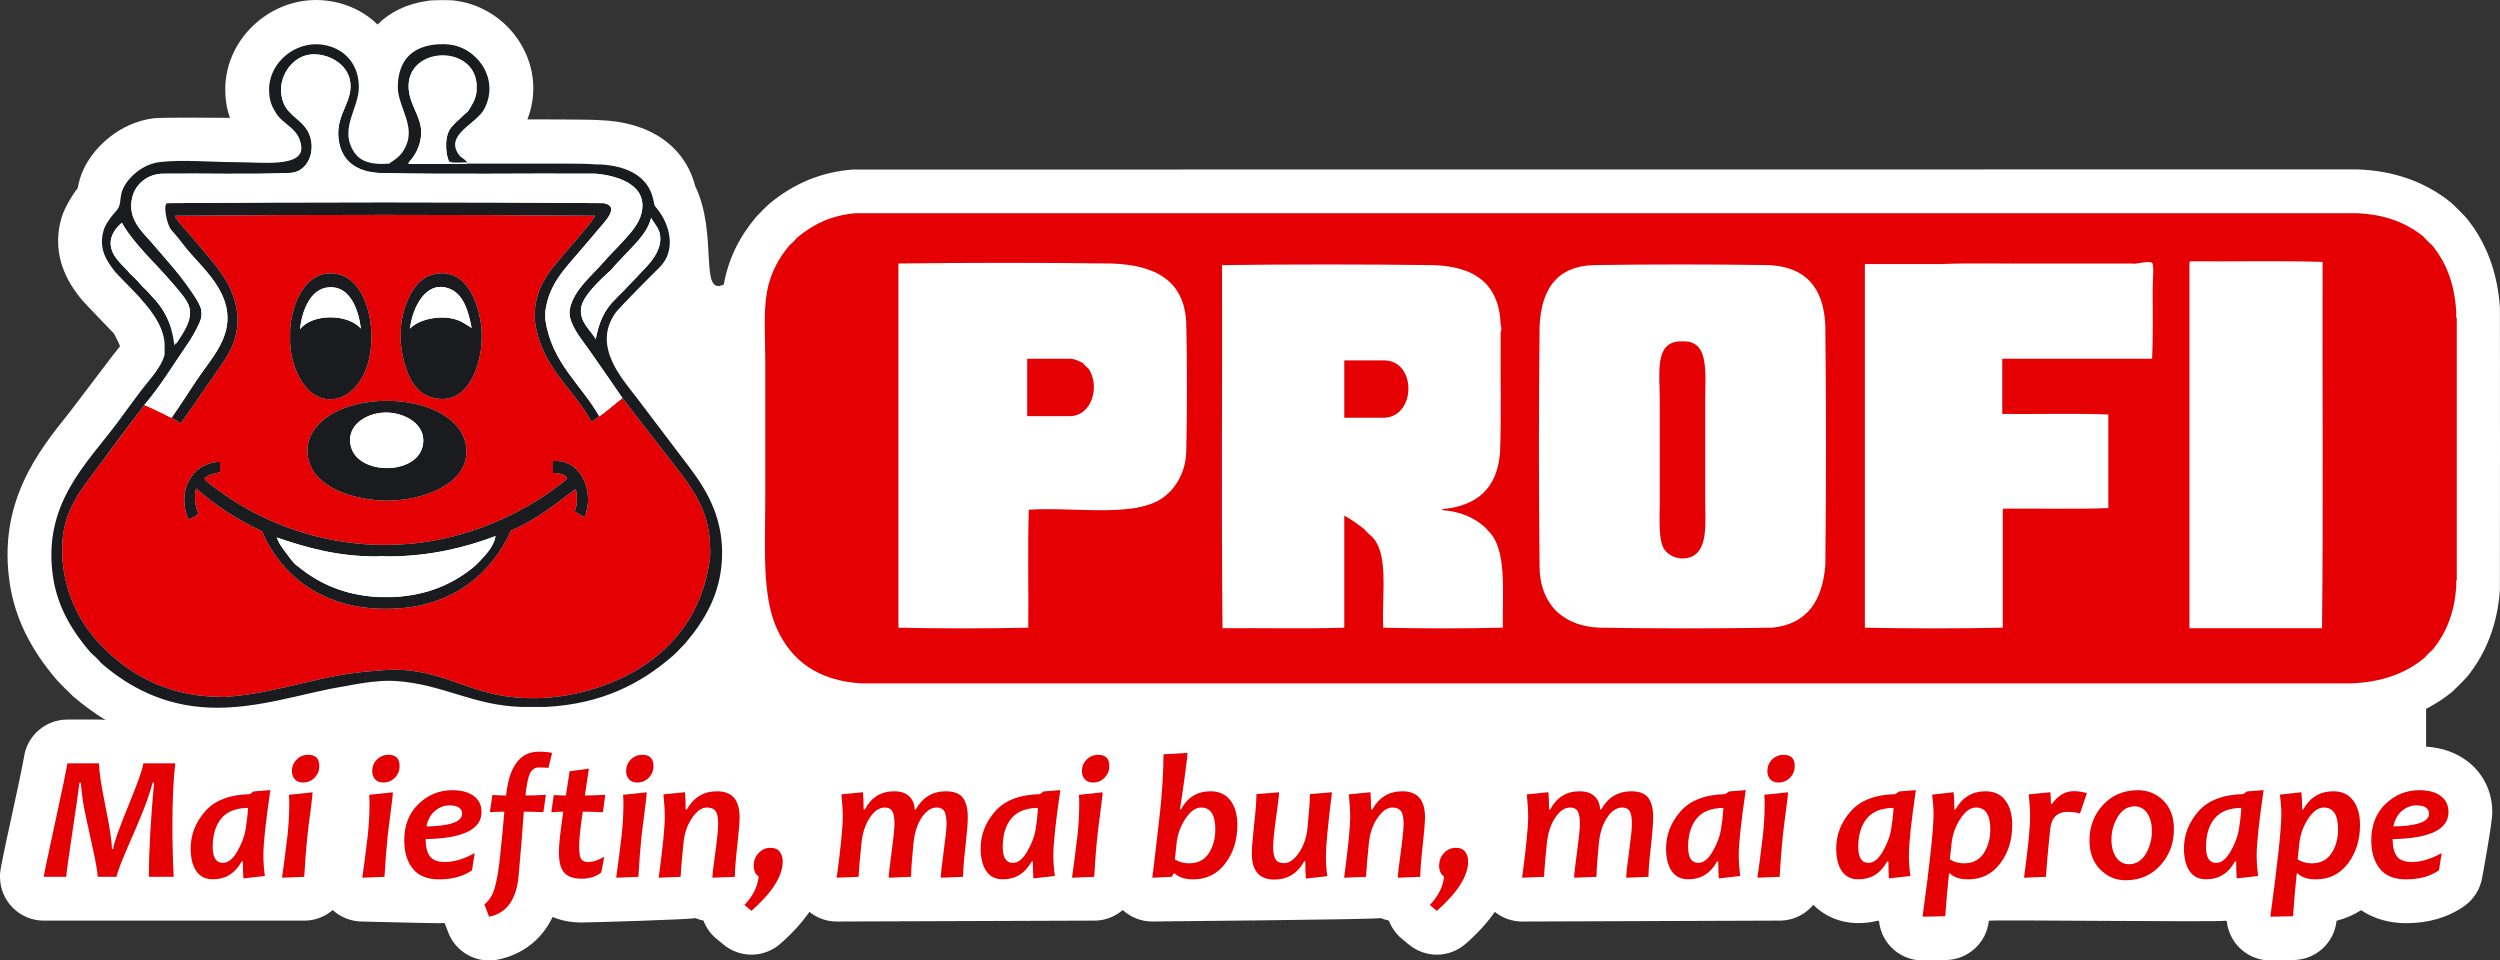 <?xml version="1.0" encoding="UTF-8"?>
<svg xmlns="http://www.w3.org/2000/svg" xmlns:xlink="http://www.w3.org/1999/xlink" width="785.33pt" height="301.72pt" viewBox="0 0 785.33 301.72" version="1.1">
<rect x="0" y="0" width="785.33" height="301.72" fill="#333333" stroke="none"/>
<defs>
<clipPath id="clip1">
  <path d="M 0 0 L 785.328 0 L 785.328 301.719 L 0 301.719 Z M 0 0 "/>
</clipPath>
</defs>
<g id="surface1">
<g clip-path="url(#clip1)" clip-rule="nonzero">
<path style=" stroke:none;fill-rule:nonzero;fill:rgb(100%,100%,100%);fill-opacity:1;" d="M 785.305 96.766 C 784.602 85.707 781.062 76.199 774.785 68.477 C 774.266 67.848 770.516 64.098 769.852 63.562 C 761.785 57.066 751.879 53.582 740.41 53.215 C 740.266 53.211 268.25 53.223 267.898 53.254 C 258.066 54.02 249.48 57.543 241.656 64.02 C 241.008 64.559 238.047 67.523 237.527 68.137 C 232.082 74.613 228.762 81.559 227.367 89.367 C 219.48 93.203 225.668 73.508 218.383 58.453 C 215.129 45.848 203.988 38.184 188.246 37.742 C 186.555 37.496 165.672 37.5 165.672 37.5 C 168.609 29.953 168.062 21.738 164.031 14.531 C 159.691 6.746 151.836 1.391 143.266 0.25 C 141.879 -0.059 135.625 -0.039 134.188 0.293 C 127.805 1.195 122.496 3.773 118.602 7.715 C 116.266 5.414 113.473 3.543 110.289 2.219 C 106.781 0.758 103.086 0.012 99.32 0.004 C 83.941 0.004 70.867 12.742 70.766 27.824 C 70.75 31.613 71.348 34.578 72.238 37.027 C 70.449 36.992 51.012 36.812 48.234 37.16 C 37.625 38.504 29.562 46.133 26.285 53.098 C 25.184 55.406 24.691 57.496 24.418 59.078 C 24.109 59.473 23.773 59.91 23.445 60.391 C 23.445 60.391 20.441 64.664 19.383 68.246 C 15.465 81.301 22.77 90.492 25.523 93.957 C 25.531 93.977 25.551 94 25.57 94.016 C 26.547 95.227 35.797 104.75 35.828 104.812 C 36.715 106.5 37.32 107.688 37.699 108.754 C 37.035 109.672 36.109 110.797 35.473 111.578 C 34.805 112.402 23.047 128.023 21.449 130.016 C 12.031 141.801 -0.867 157.93 3.109 183.52 C 4.762 194.156 9.609 204.027 17.945 213.719 C 18.375 214.215 22.395 218.25 22.93 218.715 C 26.266 221.574 29.68 224.062 33.188 226.199 C 32.512 226.098 31.828 226.039 31.121 226.039 L 21.152 226.039 C 14.262 226.039 8.426 231.133 7.512 237.969 C 7.434 238.48 6.938 241.344 3.848 255.555 C 0 273.234 0 273.613 0 275.438 C 0 283.039 6.164 289.199 13.758 289.199 L 96.113 289.191 C 99.32 289.066 102.242 287.828 104.52 285.875 C 107.047 288.188 110.359 289.48 113.805 289.48 C 113.992 289.48 133.93 290.004 137.934 290.004 C 138.52 290.004 139.094 289.973 139.668 289.945 L 140.797 292.887 C 142.863 298.285 148.035 301.719 153.641 301.719 C 154.5 301.719 155.371 301.641 156.242 301.477 C 160.438 300.664 168.949 297.84 173.602 288.047 C 176.043 289.086 179.051 289.785 182.742 289.785 C 185.098 289.785 217.145 288.855 218.43 288.395 C 219.246 288.738 220.105 289.012 220.973 289.184 C 221.816 291.398 223.219 293.375 225.078 294.91 L 227.305 296.742 C 229.848 298.844 232.949 299.887 236.059 299.887 C 239.312 299.887 242.578 298.73 245.168 296.434 C 248.945 293.098 251.961 289.777 254.254 286.453 C 256.676 288.395 259.688 289.48 262.824 289.48 C 263.016 289.48 344.281 289.191 344.281 289.191 C 347.492 289.066 350.41 287.828 352.691 285.867 C 355.223 288.18 358.523 289.48 361.973 289.48 C 362.18 289.48 362.387 289.477 362.594 289.465 C 362.594 289.465 432.461 288.855 433.742 288.395 C 434.566 288.738 435.414 289.008 436.285 289.184 C 437.129 291.391 438.523 293.359 440.371 294.891 L 442.574 296.723 C 445.137 298.832 448.242 299.887 451.359 299.887 C 454.613 299.887 457.871 298.73 460.465 296.441 C 464.246 293.098 467.27 289.777 469.562 286.453 C 471.984 288.395 474.996 289.48 478.137 289.48 C 478.324 289.48 559.594 289.191 559.594 289.191 C 563.613 289.027 567.191 287.141 569.613 284.242 C 573.277 287.898 578.254 289.977 583.762 289.977 C 585.867 289.977 587.898 289.727 589.828 289.223 C 589.973 289.27 590.117 289.277 590.258 289.309 C 590.547 292.18 591.715 294.914 593.664 297.105 C 596.277 300.047 600.02 301.719 603.945 301.719 C 604.035 301.719 611.332 301.574 611.332 301.574 C 618.301 301.438 624.043 296.117 624.754 289.23 C 626.254 288.867 697.145 289.727 699.078 289.223 C 699.219 289.27 699.359 289.277 699.5 289.309 C 699.789 292.18 700.957 294.914 702.906 297.105 C 705.523 300.047 709.262 301.719 713.188 301.719 L 713.457 301.719 L 720.578 301.574 C 727.547 301.438 733.285 296.117 733.992 289.23 C 736.746 288.555 739.32 287.434 741.688 285.914 C 745.617 288.555 750.445 290.004 755.82 290.004 C 762.832 290.004 768.965 288.215 774.035 284.676 C 777.113 282.531 779.18 279.219 779.758 275.516 C 779.758 275.516 782.91 258.66 782.91 255.102 C 782.91 248.527 779.918 242.602 774.695 238.84 C 771.203 236.301 766.98 234.863 762.113 234.543 L 762.113 222.668 C 765.023 221.168 767.77 219.402 770.309 217.312 C 770.918 216.809 774.441 213.277 774.965 212.645 C 781.102 205.066 784.578 195.867 785.297 185.27 C 785.332 184.914 785.344 97.18 785.305 96.766 "/>
</g>
<path style=" stroke:none;fill-rule:nonzero;fill:rgb(89.799%,0%,1.199%);fill-opacity:1;" d="M 183.629 162.469 C 182.449 161.777 180.535 160.707 180.535 160.707 C 180.535 160.707 181.152 158.98 181.203 157.84 L 181.203 155.426 C 181.148 154.738 180.984 154.176 180.762 153.656 C 174.926 158.016 168.258 163.461 160.5 166.656 C 154.707 179.695 143.059 189.82 125.488 191.098 C 103.383 192.699 88.715 181.945 82.32 166.879 C 74.531 163.285 67.691 158.766 61.613 153.449 C 60.875 156.066 61.324 159.062 62.289 161.148 C 61.734 162.285 60.449 162.684 59.199 163.137 C 55.402 154.41 60.242 145.266 69.109 145.078 L 69.109 148.371 C 67.961 148.523 64.383 149.406 64.262 150.363 C 64.191 150.992 68.148 153.672 69.328 154.539 C 81.258 163.211 97.566 169.992 116.02 171.047 C 116.898 171.195 124.637 171.188 125.488 171.047 C 143.461 170.27 160.805 163.055 173.055 154.316 C 174.184 153.516 178.109 150.656 178.109 150.363 C 178.152 149.164 175.523 148.535 173.711 148.602 L 173.711 144.859 C 182.531 144.027 186.949 154.59 183.629 162.469 M 91.137 103.668 C 91.582 95.504 96.012 84.246 105.887 86.055 C 116.715 88.031 119.602 108.863 113.598 118.863 C 111.504 122.348 107.809 126.254 101.922 125.25 C 95.66 124.188 91.406 115.43 91.137 107.637 Z M 145.746 137.59 C 146.566 139.672 146.758 142.32 146.191 144.637 C 144.352 152.16 134.129 156.508 124.168 157.191 C 121.645 157.273 121.125 157.32 118.871 157.191 C 109.379 156.363 98.797 152.762 96.859 144.188 C 95.398 137.691 99.441 133.168 103.453 130.543 C 115.555 122.637 140.742 124.801 145.746 137.59 M 125.93 103.004 C 126.527 95.641 130.012 87.852 135.832 86.27 C 146.012 83.52 150.355 94.484 151.25 103.004 C 151.371 104.527 151.344 106.914 151.25 108.289 C 150.391 117.125 146.012 127.227 136.285 125.023 C 129.504 123.504 126.965 116.117 125.93 108.289 C 125.812 106.781 125.918 105.664 125.93 104.102 Z M 223.039 170.824 C 222.582 159.918 217.129 152.957 212.25 146.613 C 206.602 139.25 201.074 132.359 195.516 125.023 C 193.055 126.895 190.824 128.992 188.25 130.762 C 187.238 131.566 186.637 131.938 185.828 132.52 C 179.996 121.773 169.871 115.305 167.984 100.586 L 167.984 97.723 C 168.715 88.121 174.484 83.34 178.996 77.684 C 180.273 76.098 185.828 70.023 186.996 67.773 C 144.047 67.41 97.852 67.41 54.914 67.773 C 55.547 69.441 60.02 74.078 60.961 75.27 C 66.461 82.129 74.801 89.617 74.621 101.023 C 74.57 104.035 73.742 107.086 72.629 109.398 C 70.691 113.441 67.559 117.352 64.926 121.285 C 62.215 125.348 56.777 132.953 56.777 132.953 L 53.918 131.203 C 53.41 131.012 52.91 130.773 52.418 130.516 L 45.336 127.227 C 45.336 127.227 35.32 140.598 30.355 147.273 C 25.445 153.875 19.75 160.555 19.555 171.504 L 19.555 175.242 C 20.559 188.871 26.934 198.664 34.762 205.633 C 42.668 212.676 53.07 218.297 67.129 218.84 C 69.227 218.84 70.379 219.098 71.977 218.84 C 88.836 217.422 100.859 211.727 118.664 210.684 C 119.473 210.594 119.973 210.578 121.082 210.473 C 135.316 209.512 144.445 215.84 155.887 218.184 C 167.102 220.48 178.703 219.125 188.477 215.762 C 206.355 209.609 220.336 196.625 223.039 175.242 C 223.164 173.902 223.164 172.027 223.039 170.824 "/>
<path style=" stroke:none;fill-rule:nonzero;fill:rgb(100%,100%,100%);fill-opacity:1;" d="M 178.996 99.488 C 178.852 98.578 178.824 98.008 178.996 97.062 C 180.305 90.965 185.641 86.926 190.012 81.879 C 191.984 79.594 194.203 77.504 196.289 75.164 C 198.484 72.715 200.641 70.301 201.469 67.113 C 203.66 58.492 194.855 55.277 187.148 54.566 C 164.539 54.41 141.34 54.863 119.102 54.336 C 111.945 53.945 107.715 50.613 106.551 44.883 C 104.863 36.559 110.703 32.523 110.078 26.141 C 109.453 19.883 102.789 16.598 97.531 17.125 C 91.258 17.742 86.18 25.539 89.152 32.523 C 90.871 36.602 95.184 37.676 97.082 42.008 C 99.422 47.383 96.707 54.395 90.684 54.336 C 77.992 54.863 64.332 54.41 51.273 54.566 C 46.535 54.566 42.668 57.664 41.582 61.836 C 39.766 68.855 44.941 73.008 47.969 76.582 C 49.777 78.711 51.742 80.926 53.473 82.969 C 57.039 87.16 60.605 90.629 62.664 95.754 C 62.941 96.305 63.121 96.766 63.16 97.062 C 63.285 97.562 63.316 98.02 63.312 98.449 C 63.336 99.035 63.27 99.266 63.16 99.93 C 62.965 101.27 60.949 105.098 59.199 107.637 C 54.48 114.5 50.262 121.488 45.332 127.227 C 47.758 127.531 50.047 129.277 52.418 130.516 L 53.918 131.203 C 53.918 131.203 59.184 123.289 61.844 119.309 C 64.48 115.363 67.793 111.551 69.77 107.199 C 75.738 94.102 64.316 85.086 58.766 78.352 C 57.168 76.414 55.578 74.332 53.918 72.41 C 47.648 65.863 51.168 63.777 52.598 63.809 C 97.738 63.453 144.426 63.453 189.574 63.809 C 195.234 64.711 189.445 70.223 188.031 71.965 C 186.203 74.207 184.602 75.988 183.188 77.684 C 177.867 84.035 172.41 88.898 171.297 97.941 L 171.297 100.367 C 173.34 114.109 182.527 120.691 188.25 130.762 C 190.824 128.992 193.055 126.895 195.516 125.023 C 193.578 122.18 185.836 111.027 185.16 110.055 C 182.797 106.746 180.043 103.617 178.996 99.488 M 118.223 174.801 C 105.82 174.801 96.215 172 86.953 168.848 C 87.941 171.609 89.832 173.461 91.352 175.68 C 91.988 176.508 92.73 177.238 93.551 177.891 C 100.023 183.16 107.938 186.996 119.102 187.566 L 123.504 187.566 C 134.652 186.98 142.637 183.219 149.055 177.891 C 149.98 176.961 150.586 176.348 151.25 175.68 C 153.164 173.523 155.309 171.07 155.66 168.406 C 146.117 172.004 135.566 174.609 122.629 174.801 Z M 119.977 129.656 C 114.145 130.203 108.547 134.188 110.289 140.449 C 112.91 149.863 133.105 149.25 132.973 138.242 C 132.914 132.504 125.941 129.102 119.977 129.656 M 145.312 101.254 C 146.453 101.902 147.305 102.473 148.16 103.008 C 147.09 97.5 145.547 92.379 141.129 90.676 C 133.848 87.871 129.535 96.629 128.793 103.23 C 131.887 99.855 140.328 98.418 145.312 101.254 M 103.453 90.242 C 97.395 90.586 94.875 97.75 94.219 103.441 C 98.094 98.449 109.258 98.48 113.379 103.23 C 112.535 96.844 109.805 89.875 103.453 90.242 M 50.137 95.918 C 52.535 99.164 54.34 103.129 55.309 107.676 C 57.422 104.492 60.914 99.902 59.199 95.73 C 58.352 93.699 56.027 91.105 54.246 89.023 C 48.895 82.727 42.047 76.691 38.281 69.98 C 36.391 71.539 34.762 73.777 34.762 76.367 C 34.762 80.773 38.988 83.492 40.922 86.055 C 41.055 86.16 41.246 86.34 41.477 86.562 C 42.102 87.117 42.703 87.699 43.258 88.328 C 44.961 90.066 46.992 92.227 47.531 92.883 C 48.473 93.816 49.348 94.824 50.137 95.918 M 204.543 68.441 C 203.805 71.359 202.223 73.453 200.574 75.488 C 199.938 76.305 193.355 83.363 192.219 84.516 C 191.566 85.336 183.027 92.188 182.527 96.844 C 182.047 101.141 185.309 103.426 187.148 106.539 C 187.641 103.863 188.293 101.602 189.285 99.559 C 190.305 97.375 191.617 95.492 193.312 93.984 C 194.086 93.039 194.945 92.188 195.871 91.398 C 195.984 91.281 196.094 91.172 196.215 91.051 C 196.316 90.68 196.781 90.66 196.844 90.242 C 197.703 89.188 200.43 86.785 200.574 86.27 C 201.418 85.426 202.336 84.691 203.227 83.625 C 205.164 81.441 207.664 78.316 207.406 74.383 C 207.246 71.824 205.605 70.41 204.543 68.441 M 146.68 51.102 C 146.594 51.309 146.102 51.371 144.867 51.188 L 141.211 51.262 C 140.715 50.191 140.367 48.824 140.223 47.391 C 140.199 47.227 140.184 47.055 140.172 46.887 C 140.168 46.828 140.168 46.777 140.16 46.727 C 140.121 46.215 140.117 45.703 140.141 45.191 L 140.141 45.078 C 140.152 44.898 140.168 44.707 140.184 44.523 C 140.191 44.398 140.203 44.273 140.223 44.152 C 140.23 44.07 140.234 43.992 140.254 43.918 C 140.453 42.426 140.887 41.078 141.637 40.145 C 141.785 39.941 141.941 39.754 142.121 39.59 C 142.301 39.355 142.551 39.086 142.828 38.809 C 143.328 38.273 143.852 37.762 144.426 37.305 C 144.426 37.305 146.172 35.602 147.059 34.883 C 148.141 33.141 149.281 31.461 149.648 29.02 C 149.668 28.875 149.691 28.73 149.703 28.582 L 149.703 26.285 C 148.488 14.105 128.406 14.824 128.348 27.113 C 128.355 27.906 128.438 28.656 128.578 29.375 C 129.336 33.336 131.879 36.473 132.266 40.543 C 132.266 40.574 132.27 40.605 132.277 40.641 C 132.289 40.816 132.297 40.992 132.297 41.168 C 132.301 41.309 132.32 41.438 132.32 41.566 L 132.32 41.715 C 132.32 41.934 132.297 42.168 132.277 42.395 C 132.266 42.559 132.266 42.715 132.246 42.879 C 131.938 45.84 130.633 48.738 128.348 51.188 L 128.348 51.402 L 146.648 51.402 C 146.66 51.309 146.672 51.184 146.68 51.102 "/>
<path style=" stroke:none;fill-rule:nonzero;fill:rgb(10.199%,10.599%,12.199%);fill-opacity:1;" d="M 171.297 97.941 C 172.41 88.898 177.867 84.035 183.188 77.684 C 184.602 75.988 186.203 74.207 188.031 71.965 C 189.445 70.223 195.234 64.711 189.57 63.809 C 144.426 63.453 97.734 63.453 52.602 63.809 C 51.168 63.777 47.648 65.863 53.918 72.41 C 55.672 74.242 57.172 76.414 58.762 78.352 C 64.316 85.086 75.738 94.102 69.77 107.199 C 67.793 111.547 64.48 115.363 61.844 119.309 C 59.188 123.293 53.918 131.203 53.918 131.203 L 56.777 132.957 C 56.777 132.957 62.215 125.348 64.926 121.285 C 67.559 117.352 70.691 113.441 72.629 109.398 C 73.738 107.086 74.57 104.035 74.617 101.023 C 74.801 89.621 66.461 82.129 60.961 75.27 C 60.02 74.082 55.547 69.441 54.914 67.773 C 97.852 67.41 144.047 67.41 186.996 67.773 C 185.828 70.023 180.273 76.098 178.992 77.684 C 174.48 83.34 168.715 88.125 167.984 97.723 L 167.984 100.586 C 169.867 115.305 179.996 121.773 185.828 132.52 C 186.637 131.938 187.234 131.566 188.25 130.762 C 182.527 120.691 173.34 114.109 171.297 100.367 Z M 223.039 175.242 C 220.336 196.625 206.355 209.609 188.473 215.762 C 178.703 219.125 167.102 220.48 155.887 218.184 C 144.445 215.84 135.316 209.512 121.082 210.473 C 119.973 210.578 119.473 210.594 118.664 210.684 C 100.859 211.727 88.836 217.422 71.977 218.84 C 70.379 219.098 69.223 218.84 67.129 218.84 C 53.07 218.297 42.668 212.676 34.762 205.633 C 26.934 198.664 20.559 188.871 19.555 175.242 L 19.555 171.504 C 19.75 160.555 25.445 153.875 30.355 147.273 C 35.32 140.598 40.184 133.98 45.336 127.227 C 50.262 121.488 54.48 114.5 59.199 107.637 C 60.949 105.098 62.965 101.27 63.16 99.93 C 63.234 99.461 63.301 98.973 63.312 98.449 C 63.316 98.02 63.285 97.562 63.16 97.062 C 63.016 96.605 62.836 96.184 62.664 95.754 C 60.609 90.629 57.035 87.16 53.473 82.969 C 51.742 80.926 49.777 78.711 47.969 76.582 C 44.941 73.008 39.766 68.855 41.586 61.836 C 42.668 57.664 46.535 54.566 51.273 54.566 C 64.332 54.41 77.992 54.863 90.684 54.336 C 96.711 54.395 99.422 47.379 97.082 42.012 C 95.184 37.672 90.871 36.602 89.152 32.523 C 86.184 25.539 91.258 17.742 97.531 17.125 C 102.789 16.598 109.453 19.883 110.074 26.141 C 110.703 32.523 104.859 36.559 106.551 44.883 C 107.715 50.613 111.945 53.945 119.102 54.336 C 141.34 54.863 164.539 54.41 187.148 54.566 C 194.855 55.277 203.66 58.492 201.469 67.113 C 200.641 70.301 198.484 72.715 196.289 75.164 C 194.207 77.504 191.984 79.594 190.012 81.879 C 185.641 86.922 180.305 90.965 178.992 97.062 C 178.82 98.008 178.852 98.578 178.992 99.488 C 180.043 103.617 182.793 106.746 185.16 110.055 C 187.336 113.082 193.578 122.18 195.516 125.023 C 201.074 132.359 206.602 139.25 212.25 146.613 C 217.129 152.961 222.578 159.922 223.039 170.824 C 223.133 172.539 223.164 173.902 223.039 175.242 M 50.137 95.918 C 49.348 94.824 48.473 93.816 47.531 92.883 C 46.992 92.227 44.961 90.066 43.258 88.328 C 42.57 87.625 41.934 87 41.477 86.562 C 41.242 86.34 41.055 86.16 40.922 86.055 C 38.988 83.492 34.762 80.773 34.762 76.367 C 34.762 73.777 36.391 71.539 38.281 69.98 C 42.047 76.695 48.895 82.727 54.246 89.023 C 56.027 91.105 58.352 93.699 59.199 95.73 C 60.918 99.902 57.422 104.492 55.312 107.676 C 55.117 107.969 54.934 108.242 54.77 108.504 C 54.219 103.25 52.527 99.195 50.137 95.918 M 204.543 68.445 C 205.602 70.41 207.246 71.824 207.406 74.387 C 207.664 78.316 205.164 81.441 203.227 83.625 C 201.801 85.246 199.023 88.172 196.215 91.051 C 196.094 91.172 195.984 91.281 195.867 91.398 C 195.008 92.285 194.137 93.16 193.312 93.984 C 191.527 95.766 190.25 97.562 189.281 99.559 C 188.289 101.602 187.641 103.863 187.148 106.539 C 185.309 103.426 182.047 101.141 182.527 96.844 C 183.027 92.188 191.566 85.336 192.215 84.516 C 193.355 83.363 199.938 76.305 200.574 75.488 C 202.223 73.453 203.801 71.359 204.543 68.445 M 216.879 147.195 C 211.809 140.469 205.902 132.684 200.352 125.383 C 195.598 119.121 185.891 108.883 193.312 98.312 C 194.656 96.484 205.699 85.414 207.188 83.992 C 212.555 78.652 210.41 70.555 206.527 65.715 C 205.422 64.316 205.715 64.992 205.203 62.629 C 203.5 54.801 195.906 51.656 186.922 51.629 C 183.66 51.367 181.672 51.469 178.992 51.402 L 128.348 51.402 L 128.348 51.188 C 130.633 48.738 131.938 45.84 132.242 42.879 C 132.266 42.715 132.266 42.559 132.277 42.395 C 132.293 42.168 132.32 41.934 132.32 41.715 L 132.32 41.629 C 132.32 41.465 132.301 41.324 132.297 41.168 C 132.293 40.992 132.293 40.816 132.277 40.641 C 132.27 40.609 132.266 40.574 132.266 40.543 C 131.879 36.473 129.336 33.336 128.578 29.375 C 128.438 28.668 128.348 27.945 128.348 27.176 L 128.348 27.113 C 128.406 14.824 148.488 14.105 149.703 26.285 L 149.703 28.719 C 149.691 28.828 149.668 28.918 149.648 29.02 C 149.281 31.461 148.141 33.141 147.055 34.887 C 146.172 35.602 144.426 37.305 144.426 37.305 C 144.312 37.395 144.219 37.508 144.105 37.602 C 143.746 37.922 143.266 38.371 142.828 38.809 C 142.547 39.105 142.258 39.406 142 39.73 C 141.871 39.852 141.746 39.992 141.637 40.145 C 140.887 41.078 140.453 42.426 140.254 43.918 C 140.234 43.992 140.23 44.07 140.219 44.152 C 140.203 44.273 140.191 44.398 140.184 44.523 C 140.164 44.707 140.145 44.898 140.141 45.078 L 140.141 45.191 C 140.117 45.699 140.129 46.215 140.16 46.727 C 140.164 46.777 140.164 46.828 140.172 46.887 C 140.184 47.055 140.199 47.227 140.219 47.391 C 140.367 48.824 140.711 50.191 141.207 51.262 L 144.863 51.188 C 146.102 51.371 146.594 51.309 146.68 51.102 C 146.684 51.078 146.684 51.047 146.684 51.035 L 146.672 51.035 C 146.711 50.523 144.727 49.348 144.426 48.98 C 139.184 42.387 149.582 39.07 152.129 34.219 C 157.191 24.629 149.543 14.555 140.68 13.961 C 139.773 13.844 138.445 13.844 136.934 13.961 C 129.871 14.684 125.801 18.387 125.051 25.418 C 124.953 26.207 124.938 27.773 125.051 28.719 C 125.797 34.379 130.078 39.602 127.695 45.445 C 126.664 47.965 125.285 49.449 122.844 50.949 C 122.648 51.055 122.441 51.152 122.402 51.402 C 115.676 51.898 112.422 50.406 110.512 46.551 C 107.129 39.746 112.711 33.801 112.723 27.395 C 112.727 21.285 109.516 16.941 105.008 15.066 C 95.059 10.91 84.59 18.551 84.527 28.055 C 84.508 31.852 85.559 33.617 86.719 35.539 C 88.953 39.215 94.137 40.336 94.656 46.117 C 95.238 52.703 82.062 50.949 74.617 50.949 C 66.379 50.949 57.172 50.039 49.953 50.949 C 44.969 51.586 40.426 55.508 38.73 59.105 C 37.637 61.398 38.039 63.156 37.406 64.832 C 36.934 66.082 35.574 67.16 34.762 68.359 C 33.941 69.543 33.039 70.707 32.566 72.324 C 30.789 78.223 33.668 82.23 36.297 85.539 C 37.016 86.43 44.219 93.547 44.445 94.121 C 45.238 95.094 51.711 101.664 51.711 108.434 L 51.711 111.305 C 50.801 115.281 47.055 119.152 44.445 122.527 C 41.734 126.078 39.258 129.566 36.957 132.656 C 27.305 145.672 13.098 158.32 16.707 181.551 C 18.188 191.102 22.992 198.621 28.375 204.887 C 29.629 205.984 30.82 207.145 31.898 208.406 C 40.562 215.852 51.426 221.738 66.031 222.289 C 80.836 222.844 95.469 217.637 107.645 215.684 C 111.473 214.973 115.555 214.188 119.977 213.918 C 121.562 213.828 123.105 213.828 124.168 213.918 C 139.215 214.883 148.43 221.656 164.02 222.07 L 171.508 222.07 C 189.059 221.125 201.223 214.777 211.148 206.211 C 212.723 204.82 213.781 203.586 215.113 202.25 C 221.371 194.918 226.258 186.695 226.793 175.605 C 227.363 163.652 222.691 154.922 216.879 147.195 M 151.25 175.68 C 150.602 176.48 149.926 177.02 149.055 177.891 C 142.637 183.219 134.652 186.98 123.504 187.566 L 119.102 187.566 C 107.941 186.996 100.023 183.16 93.551 177.891 C 92.73 177.238 91.988 176.508 91.352 175.68 C 89.832 173.461 87.941 171.609 86.953 168.848 C 96.215 172 105.816 174.801 118.219 174.801 L 122.629 174.801 C 135.566 174.609 146.117 172.004 155.66 168.406 C 155.305 171.07 153.164 173.523 151.25 175.68 M 173.707 144.859 L 173.707 148.602 C 175.523 148.535 178.152 149.168 178.109 150.367 C 178.109 150.656 174.18 153.516 173.055 154.316 C 160.805 163.055 143.461 170.27 125.484 171.047 C 124.637 171.188 116.898 171.195 116.02 171.047 C 97.566 169.996 81.258 163.215 69.328 154.543 C 68.148 153.672 64.191 150.992 64.262 150.367 C 64.383 149.406 67.961 148.523 69.109 148.371 L 69.109 145.078 C 60.242 145.266 55.406 154.414 59.199 163.137 C 60.449 162.684 61.734 162.285 62.285 161.148 C 61.324 159.062 60.875 156.066 61.613 153.449 C 67.695 158.766 74.531 163.289 82.32 166.879 C 88.715 181.945 103.383 192.699 125.484 191.098 C 143.055 189.824 154.707 179.695 160.5 166.656 C 168.258 163.461 174.926 158.016 180.762 153.656 C 180.984 154.176 181.148 154.738 181.203 155.426 L 181.203 157.84 C 181.152 158.98 180.535 160.711 180.535 160.711 C 180.535 160.711 182.449 161.781 183.629 162.469 C 186.949 154.59 182.531 144.027 173.707 144.859 M 94.219 103.441 C 94.875 97.75 97.395 90.586 103.453 90.242 C 109.805 89.875 112.535 96.844 113.379 103.23 C 109.258 98.48 98.094 98.449 94.219 103.441 M 105.887 86.055 C 96.012 84.25 91.582 95.504 91.133 103.672 L 91.133 107.637 C 91.406 115.43 95.66 124.188 101.922 125.25 C 107.809 126.254 111.504 122.348 113.598 118.863 C 119.602 108.867 116.715 88.031 105.887 86.055 M 132.973 138.242 C 133.105 149.25 112.91 149.863 110.289 140.449 C 108.547 134.188 114.145 130.203 119.977 129.656 C 125.941 129.102 132.914 132.504 132.973 138.242 M 103.453 130.543 C 99.441 133.168 95.398 137.691 96.859 144.188 C 98.797 152.762 109.379 156.363 118.871 157.191 C 121.125 157.32 121.645 157.273 124.168 157.191 C 134.129 156.508 144.352 152.16 146.191 144.637 C 146.758 142.32 146.566 139.672 145.746 137.59 C 140.742 124.801 115.555 122.637 103.453 130.543 M 141.129 90.676 C 145.547 92.379 147.09 97.5 148.156 103.008 C 147.301 102.473 146.453 101.902 145.312 101.254 C 140.328 98.418 131.887 99.855 128.793 103.23 C 129.531 96.629 133.844 87.871 141.129 90.676 M 136.285 125.023 C 146.012 127.227 150.391 117.125 151.25 108.289 C 151.344 106.914 151.371 104.527 151.25 103.008 C 150.355 94.484 146.012 83.52 135.832 86.27 C 130.012 87.852 126.527 95.641 125.93 103.008 C 125.941 103.398 125.938 103.758 125.93 104.102 C 125.914 105.664 125.809 106.785 125.93 108.289 C 126.965 116.117 129.5 123.504 136.285 125.023 "/>
<path style=" stroke:none;fill-rule:evenodd;fill:rgb(89.799%,0%,1.199%);fill-opacity:1;" d="M 434.863 113.203 L 422.281 113.203 L 422.281 131.219 L 433.848 131.219 C 444.812 131.969 445.387 113.391 434.863 113.203 M 340.184 114.055 C 338.988 113.492 337.914 112.805 336.277 112.691 L 322.676 112.691 L 322.676 130.711 L 336.277 130.711 C 343.141 130.516 345.617 121.051 341.891 115.75 C 341.238 115.262 340.68 114.688 340.184 114.055 M 529.535 107.254 L 527.156 107.254 C 519.777 108.062 521.379 117.316 521.379 125.438 L 521.379 157.902 C 521.379 162.32 520.832 169.844 522.902 172.695 C 524.062 174.277 526.719 176.02 530.219 175.242 C 536.797 173.777 535.652 164.512 535.652 156.559 L 535.652 125.938 C 535.652 117.359 536.934 107.699 529.535 107.254 M 729.426 197.344 L 687.777 197.344 L 687.777 82.605 C 687.773 82.312 687.91 82.16 688.121 82.09 C 701.891 82.207 716.117 81.867 729.594 82.27 C 729.484 120.566 729.828 159.328 729.426 197.344 M 676.059 112.516 L 676.059 112.691 L 628.973 112.691 L 628.973 130.035 C 640.027 130.141 651.52 129.801 662.289 130.203 L 662.289 159.605 C 651.578 160.016 640.137 159.664 629.141 159.781 L 629.141 197.172 C 615.102 197.465 599.848 197.465 585.816 197.172 L 585.816 82.945 L 609.762 82.945 C 619.457 82.555 629.879 82.891 639.855 82.777 L 669.941 82.777 C 670.57 83.184 675 81.727 676.059 82.605 C 676.738 83.176 676.219 89.004 676.219 90.09 C 676.23 97.445 676.367 106.457 676.059 112.516 M 573.395 177.621 C 572.461 188.758 567.684 196.055 556.742 197.172 C 539.055 197.465 520.191 197.465 502.512 197.172 C 496.98 196.977 492.898 195.32 489.762 192.746 C 489.066 192.203 488.453 191.578 487.891 190.879 C 485.398 187.828 483.77 183.891 483.637 178.465 C 483.355 153.488 483.355 127.316 483.637 102.328 C 484.203 90.922 488.965 83.727 500.473 83.277 C 518.441 83.008 537.578 83.008 555.555 83.277 C 567.297 83.766 572.867 90.445 573.395 102.156 C 573.676 126.91 573.676 152.871 573.395 177.621 M 472.094 197.172 C 459.957 197.465 446.645 197.465 434.52 197.172 C 434.023 186.738 436.48 173.348 430.621 168.277 C 429.863 167.66 429.168 166.988 428.574 166.23 C 426.59 164.715 424.59 163.184 422.281 161.98 L 422.281 197.172 C 409.883 197.578 396.723 197.227 384.031 197.344 C 383.633 159.664 383.984 121.246 383.879 83.277 C 405.395 83.008 428.113 83.008 449.641 83.277 C 462.969 83.496 471.055 88.965 471.398 102.156 C 471.691 102.508 471.691 104.016 471.398 104.363 L 471.398 106.066 C 471.289 117.965 471.633 130.312 471.223 141.93 C 470.453 153.277 464.07 159.02 452.879 159.953 C 452.879 160.23 453.352 160.043 453.387 160.281 C 458.664 160.734 462.668 162.441 465.797 165.055 C 466.43 165.539 467.004 166.109 467.496 166.742 C 473.461 172.453 471.926 185.645 472.094 197.172 M 372.645 141.762 C 372.496 146.938 370.754 150.531 368.391 153.488 C 367.844 154.176 367.227 154.809 366.531 155.355 C 358.223 163.09 338.258 159.148 323.18 160.113 C 322.789 172.125 323.129 184.879 323.02 197.172 C 309.812 197.465 295.43 197.465 282.215 197.172 L 282.215 82.777 C 304.145 82.496 327.262 82.496 349.184 82.777 C 362.793 83.23 372.062 88.004 372.645 101.48 C 372.93 114.512 372.93 128.734 372.645 141.762 M 771.754 99.945 C 771.363 99.59 771.68 98.531 771.586 97.906 C 771.062 89.008 768.336 82.355 764.109 77.168 C 763.07 76.273 762.105 75.316 761.219 74.277 C 755.945 70.027 749.191 67.262 739.969 66.969 L 268.961 66.969 C 260.871 67.602 255.203 70.668 250.434 74.621 C 249.711 75.48 248.922 76.273 248.055 76.996 C 244.746 80.934 242.027 85.527 240.918 91.781 C 239.801 98.051 240.395 105.613 240.395 113.203 L 240.395 157.055 C 240.395 172.277 239.344 186.961 243.977 197.344 C 248.477 207.406 256.805 213.809 270.484 214.676 L 738.273 214.676 C 748.371 214.352 755.844 211.402 761.555 206.691 C 762.395 205.715 763.297 204.805 764.273 203.977 C 768.336 198.961 771.055 192.621 771.586 184.09 C 771.68 183.508 771.363 182.5 771.754 182.215 "/>
<path style=" stroke:none;fill-rule:evenodd;fill:rgb(100%,100%,100%);fill-opacity:1;" d="M 128.348 51.035 C 130.934 48.273 132.32 44.926 132.32 41.566 C 132.32 36.449 128.348 32.828 128.348 27.035 C 128.348 14.684 148.488 13.941 149.703 26.141 L 149.703 28.582 C 149.555 31.188 148.184 33.066 147.055 34.887 C 146.176 35.598 145.453 36.355 144.645 37.164 C 144.57 37.164 142.836 38.68 142.121 39.59 C 139.73 41.855 139.59 47.566 141.129 50.812 L 141.57 50.812 C 141.934 51.336 145.941 50.898 146.684 51.035 C 146.684 51.109 146.637 51.504 146.637 51.504 L 128.348 51.523 "/>
<path style=" stroke:none;fill-rule:evenodd;fill:rgb(100%,100%,100%);fill-opacity:1;" d="M 200.574 75.488 C 202.223 73.453 203.805 71.359 204.543 68.441 C 205.605 70.41 207.246 71.824 207.406 74.383 C 207.664 78.316 205.184 81.5 203.227 83.625 C 202.336 84.691 201.418 85.426 200.574 86.27 C 200.43 86.785 197.703 89.188 196.844 90.242 C 196.773 90.684 196.238 90.664 196.18 91.117 C 195.129 91.98 194.168 92.934 193.312 93.984 C 190.012 96.922 188.121 101.262 187.148 106.539 C 185.309 103.426 182.047 101.141 182.527 96.844 C 183.027 92.188 191.566 85.336 192.219 84.516 C 192.277 84.066 199.938 76.305 200.574 75.488 "/>
<path style=" stroke:none;fill-rule:evenodd;fill:rgb(100%,100%,100%);fill-opacity:1;" d="M 40.922 86.055 C 38.988 83.492 34.762 80.773 34.762 76.367 C 34.762 73.777 36.391 71.539 38.281 69.98 C 42.047 76.695 48.895 82.727 54.246 89.023 C 56.027 91.105 58.352 93.699 59.199 95.73 C 61.07 100.281 57.355 104.812 55.383 107.988 C 54.117 101.754 51.273 96.617 47.531 92.883 C 46.668 91.828 45.715 90.879 44.668 90.02 C 44.523 89.508 43.941 89.426 43.789 88.914 C 42.93 87.871 41.969 86.918 40.922 86.055 "/>
<path style=" stroke:none;fill-rule:evenodd;fill:rgb(100%,100%,100%);fill-opacity:1;" d="M 113.379 103.23 C 109.258 98.48 98.094 98.449 94.219 103.441 C 94.875 97.75 97.395 90.582 103.453 90.242 C 109.805 89.875 112.535 96.844 113.379 103.23 "/>
<path style=" stroke:none;fill-rule:evenodd;fill:rgb(100%,100%,100%);fill-opacity:1;" d="M 148.156 103.004 C 147.184 102.418 146.453 101.902 145.312 101.254 C 140.328 98.418 131.887 99.855 128.793 103.23 C 129.531 96.625 133.844 87.871 141.129 90.676 C 145.547 92.379 147.09 97.5 148.156 103.004 "/>
<path style=" stroke:none;fill-rule:evenodd;fill:rgb(100%,100%,100%);fill-opacity:1;" d="M 119.977 129.656 C 125.941 129.102 132.914 132.504 132.973 138.242 C 133.105 149.25 112.91 149.863 110.289 140.449 C 108.547 134.188 114.145 130.203 119.977 129.656 "/>
<path style=" stroke:none;fill-rule:evenodd;fill:rgb(100%,100%,100%);fill-opacity:1;" d="M 122.629 174.801 C 135.566 174.609 146.117 172.004 155.66 168.406 C 155.305 171.07 153.207 173.73 151.25 175.68 C 150.586 176.348 149.98 176.961 149.055 177.891 C 142.637 183.219 134.652 186.98 123.504 187.566 L 119.102 187.566 C 107.941 186.996 100.023 183.16 93.551 177.891 C 92.617 177.41 92.121 176.48 91.355 175.68 C 89.832 173.461 87.941 171.609 86.953 168.848 C 96.215 171.996 105.816 174.801 118.219 174.801 C 119.93 174.504 121.438 174.801 122.629 174.801 "/>
<path style=" stroke:none;fill-rule:evenodd;fill:rgb(100%,100%,100%);fill-opacity:1;" d="M 195.516 125.023 C 193.055 126.895 190.824 128.992 188.25 130.762 C 182.527 120.691 173.34 114.109 171.297 100.367 L 171.297 97.941 C 172.41 88.898 177.867 84.035 183.188 77.684 C 184.602 75.988 186.203 74.207 188.031 71.961 C 189.445 70.223 195.234 64.711 189.57 63.809 C 144.426 63.453 97.738 63.453 52.602 63.809 C 51.168 63.777 52.234 70.441 53.914 72.41 C 55.582 74.332 57.168 76.414 58.766 78.352 C 64.312 85.086 75.738 94.102 69.77 107.199 C 67.793 111.547 64.48 115.363 61.844 119.309 C 59.188 123.293 56.75 127.277 53.914 131.203 C 50.988 130.078 48.266 127.602 45.336 127.227 C 50.262 121.488 54.48 114.5 59.203 107.637 C 60.949 105.098 62.992 100.949 63.16 99.93 C 63.332 98.902 63.406 98.941 63.16 97.062 C 62.922 95.188 57.336 87.512 53.473 82.969 C 51.742 80.926 49.777 78.711 47.969 76.582 C 44.941 73.008 39.766 68.855 41.586 61.836 C 42.668 57.664 46.535 54.566 51.27 54.566 C 64.332 54.41 77.992 54.863 90.684 54.336 C 96.711 54.395 99.422 47.379 97.082 42.012 C 95.184 37.672 90.871 36.602 89.152 32.523 C 86.184 25.539 91.258 17.742 97.531 17.125 C 102.789 16.598 109.453 19.883 110.074 26.141 C 110.703 32.523 104.863 36.559 106.551 44.883 C 107.715 50.613 111.945 53.945 119.102 54.336 C 141.34 54.863 164.539 54.41 187.148 54.566 C 194.855 55.277 203.66 58.492 201.469 67.113 C 200.641 70.301 198.484 72.711 196.289 75.164 C 194.207 77.504 191.984 79.594 190.012 81.879 C 185.641 86.922 180.305 90.965 178.992 97.062 C 178.992 97.73 178.844 98.699 178.992 99.488 C 180.043 103.617 182.848 106.711 185.16 110.055 C 185.836 111.027 193.578 122.18 195.516 125.023 "/>
<path style=" stroke:none;fill-rule:nonzero;fill:rgb(89.799%,0%,1.199%);fill-opacity:1;" d="M 55.055 239.797 C 54.445 245.004 54.156 251.496 54.156 259.293 C 54.156 264.426 54.281 269.801 54.559 275.438 L 46.758 275.438 C 46.758 267.867 47.297 257.996 48.395 245.816 L 47.961 245.816 C 47.684 246.969 47.098 248.836 46.203 251.41 C 45.309 253.977 43.527 258.324 40.84 264.453 C 38.156 270.586 36.75 274.23 36.625 275.438 L 30.684 275.438 C 30.684 274.004 29.992 270.203 28.617 264.059 C 27.238 257.906 26.406 253.91 26.125 252.102 C 25.832 250.27 25.59 248.18 25.371 245.816 L 24.961 245.816 C 24.723 247.926 23.98 253.152 22.715 261.539 C 21.445 269.914 20.824 274.551 20.824 275.438 L 13.758 275.438 C 13.758 274.957 14.934 269.297 17.293 258.484 C 19.645 247.664 20.926 241.438 21.152 239.797 L 31.121 239.797 C 31.121 242.297 31.789 246.82 33.141 253.371 C 34.473 259.906 35.152 264.359 35.152 266.711 L 35.555 266.711 C 35.73 264.938 37.328 260.418 40.305 253.152 C 43.285 245.895 44.867 241.438 45.031 239.797 "/>
<path style=" stroke:none;fill-rule:nonzero;fill:rgb(89.799%,0%,1.199%);fill-opacity:1;" d="M 77.91 253.785 C 74.102 253.828 71.289 254.941 69.504 257.125 C 67.719 259.316 66.812 262.277 66.812 266 C 66.812 269.363 67.879 271.059 69.992 271.059 C 71.641 271.059 73.152 269.867 74.527 267.473 C 75.91 265.082 76.777 262.801 77.145 260.609 C 77.504 258.449 77.77 256.16 77.91 253.785 M 84.926 248.199 C 83.461 258.094 82.734 264.93 82.734 268.711 C 82.734 270.621 82.883 272.785 83.203 275.176 L 76.465 275.93 C 76.352 274.418 76.297 272.664 76.297 270.645 L 75.883 270.645 C 73.855 274.352 70.848 276.211 66.852 276.211 C 64.555 276.211 62.82 275.344 61.648 273.625 C 60.48 271.898 59.898 269.543 59.898 266.547 C 59.898 262.242 61.398 258.355 64.406 254.902 C 67.414 251.434 72.109 249.621 78.457 249.465 L 79.66 248.617 "/>
<path style=" stroke:none;fill-rule:nonzero;fill:rgb(89.799%,0%,1.199%);fill-opacity:1;" d="M 100.309 240.645 C 100.309 242.07 99.816 243.281 98.824 244.309 C 97.844 245.309 96.629 245.816 95.184 245.816 C 94.066 245.816 93.215 245.484 92.609 244.793 C 92.004 244.109 91.707 243.258 91.707 242.234 C 91.707 240.793 92.195 239.578 93.191 238.602 C 94.172 237.613 95.379 237.113 96.832 237.113 C 99.148 237.113 100.309 238.293 100.309 240.645 M 98.195 248.887 C 98.211 249.375 98.004 251.254 97.57 254.512 C 97.129 257.77 96.801 260.414 96.586 262.438 C 96.176 266.23 95.852 270.574 95.566 275.438 L 88.59 275.715 C 88.953 273.344 89.527 268.922 90.316 262.438 C 90.68 258.973 90.863 255.73 90.863 252.719 C 90.863 251.496 90.824 250.484 90.758 249.676 "/>
<path style=" stroke:none;fill-rule:nonzero;fill:rgb(89.799%,0%,1.199%);fill-opacity:1;" d="M 125.523 240.645 C 125.523 242.07 125.031 243.281 124.043 244.309 C 123.059 245.309 121.848 245.816 120.402 245.816 C 119.297 245.816 118.438 245.484 117.824 244.793 C 117.23 244.109 116.926 243.258 116.926 242.234 C 116.926 240.793 117.422 239.578 118.395 238.602 C 119.387 237.613 120.598 237.113 122.047 237.113 C 124.367 237.113 125.523 238.293 125.523 240.645 M 123.41 248.887 C 123.434 249.375 123.223 251.254 122.785 254.512 C 122.352 257.77 122.023 260.414 121.801 262.438 C 121.395 266.23 121.059 270.574 120.785 275.438 L 113.805 275.715 C 114.172 273.344 114.746 268.922 115.531 262.438 C 115.898 258.973 116.078 255.73 116.078 252.719 C 116.078 251.496 116.031 250.484 115.973 249.676 "/>
<path style=" stroke:none;fill-rule:nonzero;fill:rgb(89.799%,0%,1.199%);fill-opacity:1;" d="M 145.156 255.648 C 145.156 253.879 143.793 252.996 141.07 252.996 C 139.52 252.996 138.055 253.562 136.672 254.707 C 135.277 255.848 134.371 257.477 133.949 259.621 C 141.422 259.469 145.156 258.145 145.156 255.648 M 151.258 255.102 C 151.258 260.539 145.41 263.371 133.707 263.59 C 133.707 266 134.152 267.805 135.051 268.996 C 135.934 270.195 137.504 270.785 139.73 270.785 C 142.656 270.785 145.777 269.852 149.117 267.969 L 148.273 273.383 C 145.551 275.281 142.105 276.234 137.934 276.234 C 134.199 276.234 131.449 275.113 129.668 272.879 C 127.891 270.645 126.988 267.684 126.988 264 C 126.988 259.238 128.488 255.426 131.477 252.543 C 134.453 249.668 137.992 248.227 142.086 248.227 C 144.918 248.227 147.129 248.82 148.73 249.98 C 150.422 251.188 151.258 252.895 151.258 255.102 "/>
<path style=" stroke:none;fill-rule:nonzero;fill:rgb(89.799%,0%,1.199%);fill-opacity:1;" d="M 173.434 236.516 L 172.285 241.215 C 171.324 241.137 170.312 241.082 169.273 241.082 C 168.039 241.082 167.117 241.684 166.512 242.887 C 165.902 244.098 165.426 246.434 165.059 249.895 C 166.609 249.895 168.746 249.828 171.469 249.676 L 170.703 255.129 C 168.055 255.027 165.996 254.969 164.539 254.969 C 164.137 260.801 163.602 267.5 162.918 275.047 C 162.246 282.598 159.156 286.895 153.641 287.961 L 152.164 284.098 C 153.586 282.996 154.641 281.371 155.32 279.191 C 156.008 277.02 156.605 273.578 157.109 268.875 C 157.605 264.16 158.051 259.535 158.434 254.969 C 157.406 254.969 155.898 255.027 153.883 255.129 L 154.68 249.715 C 156.484 249.844 157.926 249.895 158.98 249.895 C 159.941 240.719 163.355 236.129 169.219 236.129 C 170.977 236.129 172.391 236.254 173.434 236.516 "/>
<path style=" stroke:none;fill-rule:nonzero;fill:rgb(89.799%,0%,1.199%);fill-opacity:1;" d="M 190.137 249.676 L 189.395 255.129 C 186.824 255.027 184.711 254.969 183.066 254.969 C 182.305 259.93 181.93 263.621 181.93 266.031 C 181.93 267.855 182.121 269.105 182.523 269.777 C 182.93 270.453 183.648 270.785 184.688 270.785 C 186.297 270.785 188.004 270.227 189.809 269.105 L 188.879 274.07 C 187.238 275.375 185.184 276.02 182.738 276.02 C 180.156 276.02 178.312 275.383 177.219 274.113 C 176.113 272.852 175.566 270.707 175.566 267.691 C 175.566 265.473 176.023 261.223 176.938 254.969 C 176.062 254.969 174.812 255.027 173.191 255.129 L 173.961 249.746 C 175.348 249.844 176.617 249.895 177.758 249.895 C 177.949 248.621 178.336 246.078 178.941 242.266 L 185.012 241.461 C 184.707 243.203 184.285 246.012 183.734 249.895 C 185.184 249.895 187.328 249.832 190.137 249.676 "/>
<path style=" stroke:none;fill-rule:nonzero;fill:rgb(89.799%,0%,1.199%);fill-opacity:1;" d="M 205.277 240.645 C 205.277 242.07 204.785 243.281 203.801 244.309 C 202.812 245.309 201.605 245.816 200.156 245.816 C 199.047 245.816 198.188 245.484 197.586 244.793 C 196.988 244.109 196.688 243.258 196.688 242.234 C 196.688 240.793 197.176 239.578 198.156 238.602 C 199.145 237.613 200.355 237.113 201.801 237.113 C 204.125 237.113 205.277 238.293 205.277 240.645 M 203.172 248.887 C 203.188 249.375 202.98 251.254 202.539 254.512 C 202.102 257.77 201.777 260.414 201.551 262.438 C 201.156 266.23 200.812 270.574 200.535 275.438 L 193.559 275.715 C 193.926 273.344 194.496 268.922 195.281 262.438 C 195.645 258.973 195.836 255.73 195.836 252.719 C 195.836 251.496 195.801 250.484 195.723 249.676 "/>
<path style=" stroke:none;fill-rule:nonzero;fill:rgb(89.799%,0%,1.199%);fill-opacity:1;" d="M 232.336 256.715 C 232.336 258.32 232.078 261.34 231.59 265.75 C 231.098 270.168 230.852 273.402 230.852 275.438 L 223.781 275.715 C 223.781 274.836 224.086 272.227 224.691 267.906 C 225.297 263.566 225.59 260.504 225.59 258.715 C 225.59 256.816 225.32 255.504 224.777 254.77 C 224.219 254.043 223.312 253.672 222.039 253.672 C 220.441 253.672 218.898 254.758 217.398 256.938 C 215.902 259.109 215.004 261.758 214.691 264.875 C 214.293 268.805 213.996 272.316 213.785 275.438 L 206.918 275.715 C 208.195 266.262 208.84 259.871 208.84 256.551 C 208.84 254.633 208.691 252.305 208.406 249.539 L 215.188 248.863 C 215.324 250.414 215.379 252.207 215.379 254.277 L 215.766 254.277 C 217.906 250.465 221.062 248.57 225.238 248.57 C 229.961 248.57 232.336 251.277 232.336 256.715 "/>
<path style=" stroke:none;fill-rule:nonzero;fill:rgb(89.799%,0%,1.199%);fill-opacity:1;" d="M 245.879 270.574 C 245.879 275.152 242.605 280.336 236.059 286.133 L 233.836 284.289 C 236.5 281.527 237.992 278.547 238.328 275.34 C 237.289 274.625 236.762 273.496 236.762 271.973 C 236.762 270.379 237.281 269.051 238.309 267.953 C 239.344 266.867 240.57 266.328 241.992 266.328 C 243.359 266.328 244.359 266.742 244.965 267.594 C 245.566 268.434 245.879 269.422 245.879 270.574 "/>
<path style=" stroke:none;fill-rule:nonzero;fill:rgb(89.799%,0%,1.199%);fill-opacity:1;" d="M 304.008 256.715 C 304.008 258.617 303.758 261.715 303.273 266.031 C 302.773 270.332 302.531 273.473 302.531 275.438 L 295.551 275.715 C 295.551 274.551 295.844 271.816 296.434 267.523 C 297.027 263.25 297.332 260.348 297.332 258.848 C 297.332 256.922 297.098 255.57 296.637 254.812 C 296.184 254.062 295.395 253.672 294.262 253.672 C 292.516 253.672 290.949 254.719 289.547 256.793 C 288.148 258.883 287.289 261.57 286.957 264.875 C 286.527 268.988 286.266 272.508 286.184 275.438 L 279.176 275.715 C 279.176 274.77 279.477 272.094 280.074 267.684 C 280.68 263.27 280.977 260.32 280.977 258.848 C 280.977 256.898 280.75 255.547 280.281 254.797 C 279.82 254.055 279.023 253.672 277.914 253.672 C 276.203 253.672 274.641 254.75 273.215 256.879 C 271.805 259.012 270.934 261.68 270.613 264.875 C 270.188 268.961 269.887 272.488 269.695 275.438 L 262.828 275.715 C 264.109 266.262 264.746 259.871 264.746 256.551 C 264.746 254.633 264.598 252.305 264.309 249.539 L 271.098 248.863 C 271.215 250.277 271.289 252.102 271.289 254.277 L 271.672 254.277 C 273.695 250.465 276.758 248.57 280.867 248.57 C 282.93 248.57 284.512 249.09 285.609 250.152 C 286.699 251.199 287.289 252.578 287.328 254.277 L 287.66 254.277 C 289.832 250.465 292.984 248.57 297.109 248.57 C 299.656 248.57 301.449 249.246 302.473 250.621 C 303.488 252.004 304.008 254.027 304.008 256.715 "/>
<path style=" stroke:none;fill-rule:nonzero;fill:rgb(89.799%,0%,1.199%);fill-opacity:1;" d="M 326.074 253.785 C 322.266 253.828 319.461 254.941 317.672 257.125 C 315.887 259.316 314.988 262.277 314.988 266 C 314.988 269.363 316.047 271.059 318.156 271.059 C 319.805 271.059 321.316 269.867 322.691 267.473 C 324.066 265.082 324.941 262.801 325.309 260.609 C 325.672 258.449 325.93 256.16 326.074 253.785 M 333.086 248.199 C 331.621 258.094 330.887 264.93 330.887 268.711 C 330.887 270.621 331.047 272.785 331.359 275.176 L 324.621 275.93 C 324.512 274.418 324.465 272.664 324.465 270.645 L 324.051 270.645 C 322.023 274.352 319.016 276.211 315.016 276.211 C 312.707 276.211 310.988 275.344 309.812 273.625 C 308.648 271.898 308.055 269.543 308.055 266.547 C 308.055 262.242 309.555 258.355 312.578 254.902 C 315.59 251.434 320.273 249.621 326.621 249.465 L 327.824 248.617 "/>
<path style=" stroke:none;fill-rule:nonzero;fill:rgb(89.799%,0%,1.199%);fill-opacity:1;" d="M 348.477 240.645 C 348.477 242.07 347.977 243.281 346.992 244.309 C 346.008 245.309 344.789 245.816 343.352 245.816 C 342.234 245.816 341.371 245.484 340.773 244.793 C 340.172 244.109 339.867 243.258 339.867 242.234 C 339.867 240.793 340.363 239.578 341.352 238.602 C 342.336 237.613 343.551 237.113 344.988 237.113 C 347.305 237.113 348.477 238.293 348.477 240.645 M 346.355 248.887 C 346.383 249.375 346.164 251.254 345.734 254.512 C 345.297 257.77 344.965 260.414 344.75 262.438 C 344.336 266.23 344.008 270.574 343.727 275.438 L 336.746 275.715 C 337.117 273.344 337.688 268.922 338.473 262.438 C 338.844 258.973 339.023 255.73 339.023 252.719 C 339.023 251.496 338.988 250.484 338.914 249.676 "/>
<path style=" stroke:none;fill-rule:nonzero;fill:rgb(89.799%,0%,1.199%);fill-opacity:1;" d="M 381.77 260.57 C 381.77 255.973 380.281 253.672 377.324 253.672 C 375.562 253.672 373.902 254.855 372.359 257.227 C 370.812 259.578 369.891 262.133 369.609 264.875 L 369.059 269.965 C 370.414 270.785 371.891 271.199 373.492 271.199 C 376.266 271.199 378.34 270.156 379.715 268.051 C 381.078 265.961 381.77 263.461 381.77 260.57 M 388.695 259.156 C 388.695 263.875 387.426 267.91 384.895 271.242 C 382.371 274.566 379.023 276.234 374.859 276.234 C 372.238 276.234 370.305 275.609 369.059 274.379 L 368.703 274.379 L 368.098 275.438 L 361.973 275.715 C 362.316 273.328 363.121 266.453 364.402 255.102 C 365.137 248.152 365.496 242.105 365.496 236.941 L 373.027 236.516 C 373.027 237.273 372.703 240.012 372.055 244.711 C 371.41 249.41 370.938 252.609 370.648 254.277 L 370.973 254.277 C 373.016 250.465 376.129 248.57 380.281 248.57 C 382.988 248.57 385.059 249.52 386.52 251.453 C 387.969 253.375 388.695 255.941 388.695 259.156 "/>
<path style=" stroke:none;fill-rule:nonzero;fill:rgb(89.799%,0%,1.199%);fill-opacity:1;" d="M 418.426 248.887 C 417.145 258.988 416.512 265.723 416.512 269.039 C 416.512 270.957 416.652 273.023 416.945 275.227 L 410.211 275.992 C 410.098 274.52 410.043 272.707 410.043 270.574 L 409.664 270.574 C 407.602 274.379 404.473 276.293 400.301 276.293 C 395.594 276.293 393.238 273.574 393.238 268.129 C 393.238 266.535 393.477 263.52 393.957 259.113 C 394.441 254.707 394.688 251.473 394.688 249.438 L 401.801 248.887 C 401.801 249.762 401.496 252.383 400.871 256.75 C 400.254 261.105 399.938 264.18 399.938 265.973 C 399.938 267.891 400.207 269.227 400.719 269.992 C 401.246 270.77 402.133 271.148 403.391 271.148 C 404.977 271.148 406.527 270.062 408.023 267.906 C 409.512 265.738 410.43 263.09 410.734 259.977 C 411.238 254.902 411.496 251.383 411.496 249.438 "/>
<path style=" stroke:none;fill-rule:nonzero;fill:rgb(89.799%,0%,1.199%);fill-opacity:1;" d="M 447.637 256.715 C 447.637 258.32 447.391 261.34 446.898 265.75 C 446.41 270.168 446.16 273.402 446.16 275.438 L 439.102 275.715 C 439.102 274.836 439.398 272.227 440 267.906 C 440.602 263.566 440.91 260.504 440.91 258.715 C 440.91 256.816 440.629 255.504 440.078 254.77 C 439.527 254.043 438.621 253.672 437.348 253.672 C 435.754 253.672 434.211 254.758 432.723 256.938 C 431.215 259.109 430.312 261.758 430.008 264.875 C 429.602 268.805 429.305 272.316 429.105 275.438 L 422.234 275.715 C 423.504 266.262 424.137 259.871 424.137 256.551 C 424.137 254.633 423.996 252.305 423.699 249.539 L 430.492 248.863 C 430.621 250.414 430.695 252.207 430.695 254.277 L 431.074 254.277 C 433.211 250.465 436.359 248.57 440.539 248.57 C 445.273 248.57 447.637 251.277 447.637 256.715 "/>
<path style=" stroke:none;fill-rule:nonzero;fill:rgb(89.799%,0%,1.199%);fill-opacity:1;" d="M 461.188 270.574 C 461.188 275.152 457.91 280.336 451.359 286.133 L 449.145 284.289 C 451.801 281.527 453.305 278.547 453.633 275.34 C 452.594 274.625 452.074 273.496 452.074 271.973 C 452.074 270.379 452.586 269.051 453.621 267.953 C 454.645 266.867 455.879 266.328 457.305 266.328 C 458.664 266.328 459.66 266.742 460.273 267.594 C 460.887 268.434 461.188 269.422 461.188 270.574 "/>
<path style=" stroke:none;fill-rule:nonzero;fill:rgb(89.799%,0%,1.199%);fill-opacity:1;" d="M 519.312 256.715 C 519.312 258.617 519.07 261.715 518.578 266.031 C 518.082 270.332 517.84 273.473 517.84 275.438 L 510.852 275.715 C 510.852 274.551 511.148 271.816 511.746 267.523 C 512.336 263.25 512.633 260.348 512.633 258.848 C 512.633 256.922 512.41 255.57 511.949 254.812 C 511.484 254.062 510.699 253.672 509.574 253.672 C 507.844 253.672 506.258 254.719 504.867 256.793 C 503.453 258.883 502.59 261.57 502.258 264.875 C 501.84 268.988 501.582 272.508 501.484 275.438 L 494.484 275.715 C 494.484 274.77 494.785 272.094 495.391 267.684 C 495.988 263.27 496.289 260.32 496.289 258.848 C 496.289 256.898 496.055 255.547 495.594 254.797 C 495.129 254.055 494.34 253.672 493.223 253.672 C 491.504 253.672 489.945 254.75 488.523 256.879 C 487.109 259.012 486.246 261.68 485.918 264.875 C 485.492 268.961 485.184 272.488 485.012 275.438 L 478.133 275.715 C 479.418 266.262 480.047 259.871 480.047 256.551 C 480.047 254.633 479.902 252.305 479.613 249.539 L 486.41 248.863 C 486.531 250.277 486.598 252.102 486.598 254.277 L 486.98 254.277 C 489.008 250.465 492.062 248.57 496.18 248.57 C 498.25 248.57 499.816 249.09 500.922 250.152 C 502.012 251.199 502.59 252.578 502.645 254.277 L 502.969 254.277 C 505.145 250.465 508.293 248.57 512.422 248.57 C 514.973 248.57 516.754 249.246 517.785 250.621 C 518.805 252.004 519.312 254.027 519.312 256.715 "/>
<path style=" stroke:none;fill-rule:nonzero;fill:rgb(89.799%,0%,1.199%);fill-opacity:1;" d="M 541.383 253.785 C 537.57 253.828 534.766 254.941 532.973 257.125 C 531.188 259.316 530.289 262.277 530.289 266 C 530.289 269.363 531.352 271.059 533.477 271.059 C 535.109 271.059 536.625 269.867 537.996 267.473 C 539.387 265.082 540.254 262.801 540.613 260.609 C 540.973 258.449 541.234 256.16 541.383 253.785 M 548.395 248.199 C 546.934 258.094 546.195 264.93 546.195 268.711 C 546.195 270.621 546.352 272.785 546.664 275.176 L 539.934 275.93 C 539.82 274.418 539.762 272.664 539.762 270.645 L 539.355 270.645 C 537.336 274.352 534.312 276.211 530.324 276.211 C 528.023 276.211 526.281 275.344 525.113 273.625 C 523.949 271.898 523.363 269.543 523.363 266.547 C 523.363 262.242 524.875 258.355 527.891 254.902 C 530.898 251.434 535.574 249.621 541.93 249.465 L 543.137 248.617 "/>
<path style=" stroke:none;fill-rule:nonzero;fill:rgb(89.799%,0%,1.199%);fill-opacity:1;" d="M 563.777 240.645 C 563.777 242.07 563.285 243.281 562.305 244.309 C 561.309 245.309 560.094 245.816 558.66 245.816 C 557.543 245.816 556.691 245.484 556.086 244.793 C 555.488 244.109 555.184 243.258 555.184 242.234 C 555.184 240.793 555.672 239.578 556.652 238.602 C 557.652 237.613 558.855 237.113 560.301 237.113 C 562.621 237.113 563.777 238.293 563.777 240.645 M 561.664 248.887 C 561.691 249.375 561.484 251.254 561.039 254.512 C 560.602 257.77 560.277 260.414 560.059 262.438 C 559.652 266.23 559.312 270.574 559.039 275.438 L 552.055 275.715 C 552.43 273.344 553 268.922 553.785 262.438 C 554.152 258.973 554.336 255.73 554.336 252.719 C 554.336 251.496 554.297 250.484 554.219 249.676 "/>
<path style=" stroke:none;fill-rule:nonzero;fill:rgb(89.799%,0%,1.199%);fill-opacity:1;" d="M 594.828 253.785 C 591.004 253.828 588.211 254.941 586.422 257.125 C 584.637 259.316 583.738 262.277 583.738 266 C 583.738 269.363 584.789 271.059 586.914 271.059 C 588.559 271.059 590.066 269.867 591.441 267.473 C 592.824 265.082 593.699 262.801 594.059 260.609 C 594.414 258.449 594.684 256.16 594.828 253.785 M 601.84 248.199 C 600.379 258.094 599.641 264.93 599.641 268.711 C 599.641 270.621 599.801 272.785 600.109 275.176 L 593.371 275.93 C 593.262 274.418 593.219 272.664 593.219 270.645 L 592.805 270.645 C 590.77 274.352 587.77 276.211 583.762 276.211 C 581.469 276.211 579.727 275.344 578.559 273.625 C 577.395 271.898 576.812 269.543 576.812 266.547 C 576.812 262.242 578.316 258.355 581.328 254.902 C 584.34 251.434 589.02 249.621 595.379 249.465 L 596.586 248.617 "/>
<path style=" stroke:none;fill-rule:nonzero;fill:rgb(89.799%,0%,1.199%);fill-opacity:1;" d="M 625.219 260.57 C 625.219 255.973 623.727 253.672 620.75 253.672 C 618.977 253.672 617.328 254.855 615.805 257.227 C 614.27 259.578 613.352 262.133 613.055 264.875 L 612.508 269.965 C 613.852 270.785 615.309 271.199 616.918 271.199 C 619.699 271.199 621.773 270.148 623.152 268.039 C 624.523 265.93 625.219 263.445 625.219 260.57 M 632.109 259.156 C 632.109 263.875 630.855 267.91 628.32 271.242 C 625.797 274.566 622.449 276.234 618.293 276.234 C 615.664 276.234 613.758 275.609 612.562 274.379 L 612.242 274.379 C 611.77 278.852 611.375 283.324 611.062 287.824 L 603.945 287.961 C 606.242 271.129 607.391 260.387 607.391 255.73 C 607.391 253.996 607.238 251.965 606.957 249.621 L 613.688 248.863 C 613.852 250.27 613.93 252.074 613.93 254.277 L 614.27 254.277 C 616.422 250.465 619.57 248.57 623.738 248.57 C 626.449 248.57 628.516 249.52 629.949 251.453 C 631.398 253.375 632.109 255.941 632.109 259.156 "/>
<path style=" stroke:none;fill-rule:nonzero;fill:rgb(89.799%,0%,1.199%);fill-opacity:1;" d="M 655.555 249.141 L 653.395 255.559 C 652.164 255.199 650.883 255.027 649.559 255.027 C 646.25 255.027 644.41 256.836 644.031 260.461 C 643.441 265.977 642.992 270.977 642.691 275.438 L 635.816 275.715 C 637.094 266.262 637.727 259.871 637.727 256.551 C 637.727 254.633 637.586 252.305 637.301 249.539 L 644.082 248.863 C 644.195 250.059 644.246 251.266 644.246 252.469 L 644.664 252.469 C 646.52 249.844 648.785 248.527 651.445 248.527 C 652.699 248.527 654.074 248.73 655.555 249.141 "/>
<path style=" stroke:none;fill-rule:nonzero;fill:rgb(89.799%,0%,1.199%);fill-opacity:1;" d="M 675.977 261.051 C 675.977 258.777 675.496 256.922 674.523 255.473 C 673.547 254.023 672.215 253.297 670.527 253.297 C 668.371 253.297 666.629 254.383 665.289 256.551 C 663.949 258.73 663.27 261.121 663.27 263.723 C 663.27 265.984 663.766 267.844 664.746 269.297 C 665.742 270.746 667.082 271.473 668.781 271.473 C 670.992 271.473 672.742 270.395 674.035 268.258 C 675.328 266.109 675.977 263.707 675.977 261.051 M 682.902 260.438 C 682.902 264.891 681.488 268.684 678.652 271.816 C 675.809 274.949 672.156 276.512 667.711 276.512 C 664.605 276.512 661.945 275.375 659.719 273.102 C 657.492 270.828 656.371 267.824 656.371 264.086 C 656.371 259.641 657.797 255.895 660.648 252.828 C 663.492 249.762 667.156 248.227 671.621 248.227 C 674.746 248.227 677.402 249.332 679.609 251.527 C 681.801 253.727 682.902 256.695 682.902 260.438 "/>
<path style=" stroke:none;fill-rule:nonzero;fill:rgb(89.799%,0%,1.199%);fill-opacity:1;" d="M 704.062 253.785 C 700.254 253.828 697.457 254.941 695.664 257.125 C 693.875 259.316 692.98 262.277 692.98 266 C 692.98 269.363 694.035 271.059 696.152 271.059 C 697.809 271.059 699.309 269.867 700.688 267.473 C 702.07 265.082 702.934 262.801 703.301 260.609 C 703.664 258.449 703.926 256.16 704.062 253.785 M 711.078 248.199 C 709.613 258.094 708.887 264.93 708.887 268.711 C 708.887 270.621 709.043 272.785 709.352 275.176 L 702.621 275.93 C 702.504 274.418 702.449 272.664 702.449 270.645 L 702.043 270.645 C 700.012 274.352 697.008 276.211 693.008 276.211 C 690.707 276.211 688.977 275.344 687.805 273.625 C 686.645 271.898 686.051 269.543 686.051 266.547 C 686.051 262.242 687.555 258.355 690.566 254.902 C 693.578 251.434 698.262 249.621 704.617 249.465 L 705.816 248.617 "/>
<path style=" stroke:none;fill-rule:nonzero;fill:rgb(89.799%,0%,1.199%);fill-opacity:1;" d="M 734.461 260.57 C 734.461 255.973 732.965 253.672 729.992 253.672 C 728.234 253.672 726.566 254.855 725.039 257.227 C 723.504 259.578 722.598 262.133 722.297 264.875 L 721.754 269.965 C 723.086 270.785 724.551 271.199 726.164 271.199 C 728.934 271.199 731.016 270.148 732.391 268.039 C 733.773 265.93 734.461 263.445 734.461 260.57 M 741.359 259.156 C 741.359 263.875 740.094 267.91 737.562 271.242 C 735.035 274.566 731.699 276.234 727.527 276.234 C 724.902 276.234 722.992 275.609 721.812 274.379 L 721.48 274.379 C 721.008 278.852 720.609 283.324 720.309 287.824 L 713.188 287.961 C 715.484 271.129 716.641 260.387 716.641 255.73 C 716.641 253.996 716.492 251.965 716.195 249.621 L 722.934 248.863 C 723.094 250.27 723.176 252.074 723.176 254.277 L 723.504 254.277 C 725.66 250.465 728.816 248.57 732.988 248.57 C 735.688 248.57 737.762 249.52 739.191 251.453 C 740.633 253.375 741.359 255.941 741.359 259.156 "/>
<path style=" stroke:none;fill-rule:nonzero;fill:rgb(89.799%,0%,1.199%);fill-opacity:1;" d="M 763.035 255.648 C 763.035 253.879 761.691 252.996 758.961 252.996 C 757.406 252.996 755.945 253.562 754.555 254.707 C 753.168 255.848 752.266 257.477 751.844 259.621 C 759.309 259.469 763.035 258.145 763.035 255.648 M 769.152 255.102 C 769.152 260.539 763.297 263.371 751.602 263.59 C 751.602 266 752.047 267.805 752.938 268.996 C 753.828 270.195 755.398 270.785 757.621 270.785 C 760.543 270.785 763.676 269.852 767.012 267.969 L 766.16 273.383 C 763.445 275.281 759.996 276.234 755.82 276.234 C 752.094 276.234 749.34 275.113 747.562 272.879 C 745.785 270.645 744.895 267.684 744.895 264 C 744.895 259.238 746.375 255.426 749.367 252.543 C 752.352 249.668 755.891 248.227 759.98 248.227 C 762.809 248.227 765.023 248.82 766.625 249.98 C 768.309 251.188 769.152 252.895 769.152 255.102 "/>
</g>
</svg>
